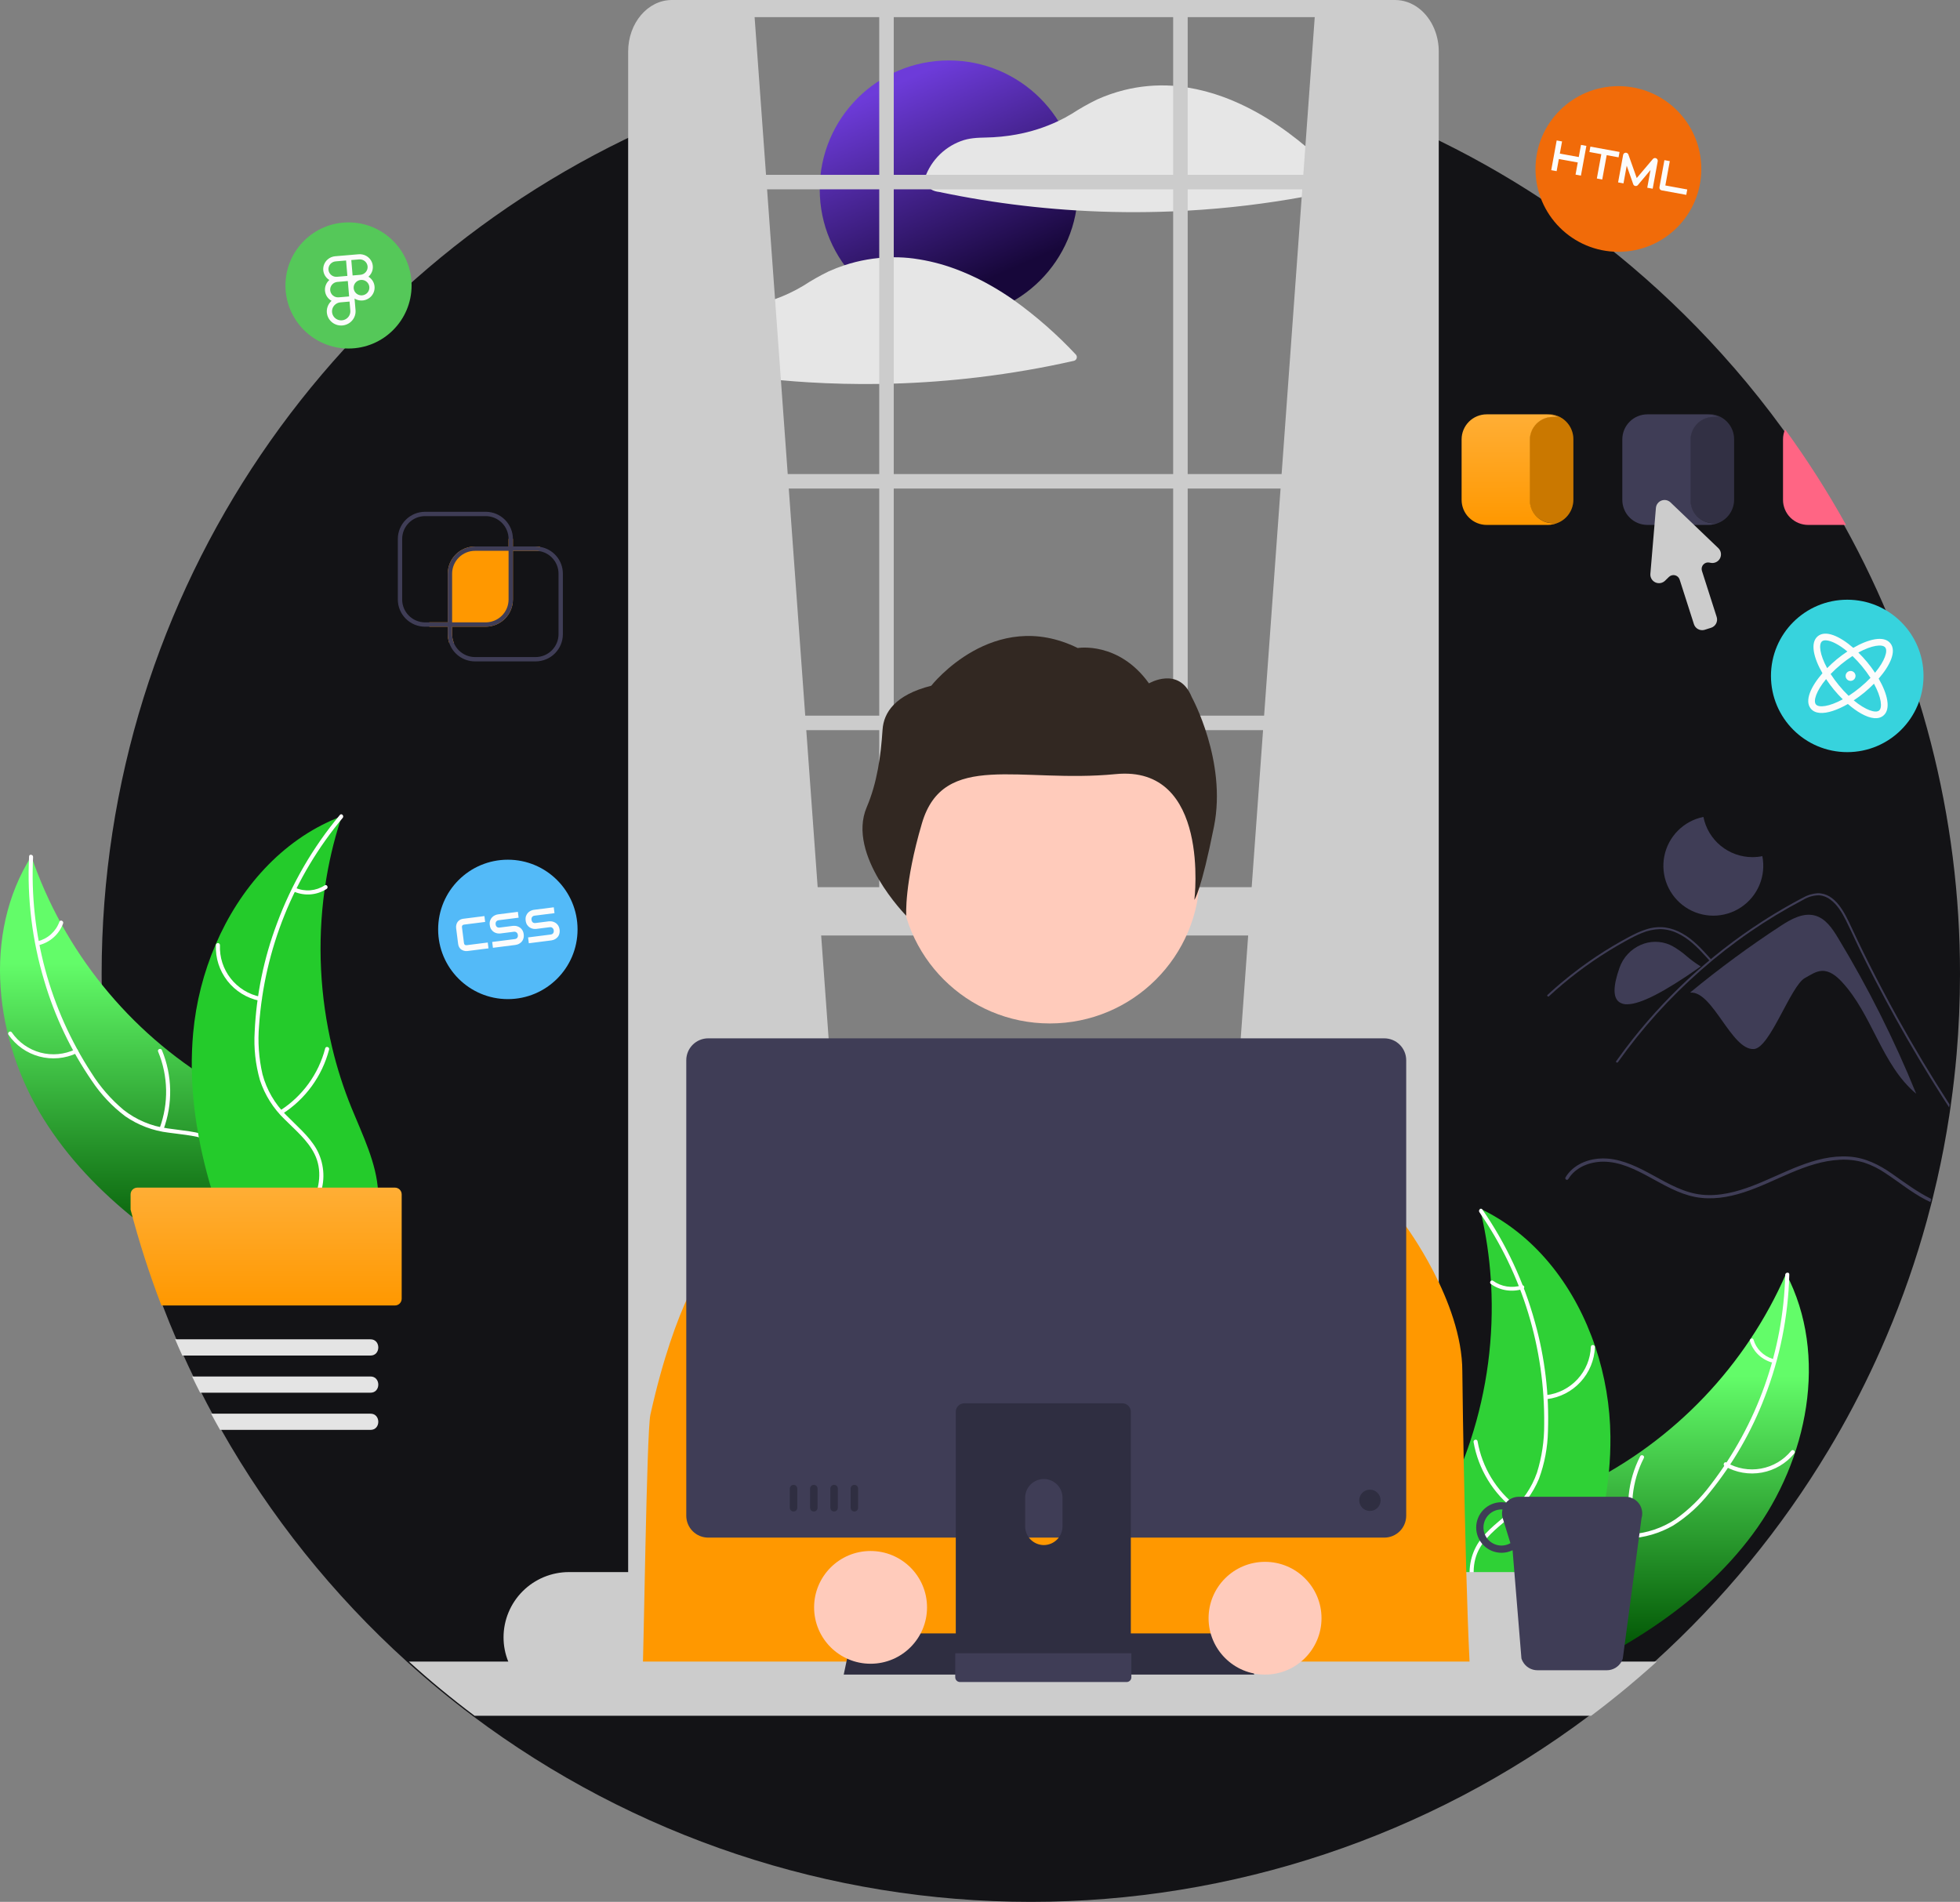 <svg width="573" height="556" viewBox="0 0 573 556" fill="none" xmlns="http://www.w3.org/2000/svg">
<rect x="0" y="0" width="573" height="556" fill="#808080" stroke="none"/>
<g id="heroimg" clip-path="url(#clip0_4_32)">
<path id="Vector" d="M539.084 153.458C533.719 143.796 527.767 134.471 521.262 125.535C516.703 119.266 511.886 113.206 506.811 107.355H506.799C497.616 96.763 487.629 86.894 476.927 77.834C474.736 75.977 472.516 74.158 470.267 72.377C449.96 56.247 427.441 43.11 403.398 33.366L403.611 68.444L405.912 468.318H206.502L195.288 69.199L196.123 34.68C98.359 75.733 29.714 172.254 29.714 284.788C29.696 308.016 32.664 331.15 38.546 353.623C41.03 363.123 44.038 372.478 47.555 381.647C48.825 384.975 50.164 388.274 51.574 391.542C52.253 393.134 52.945 394.712 53.663 396.284C54.583 398.338 55.542 400.385 56.526 402.407C57.288 403.998 58.071 405.579 58.875 407.149C59.91 409.209 60.979 411.252 62.081 413.279C62.932 414.87 63.808 416.448 64.697 418.02C79.037 443.345 97.35 466.212 118.937 485.752C125.089 491.324 131.491 496.606 138.143 501.599C185.208 536.909 242.486 556 301.357 556C360.228 556 417.507 536.909 464.571 501.599C468.19 498.886 471.735 496.082 475.206 493.187C477.511 491.273 479.777 489.323 482.006 487.337C482.596 486.81 483.187 486.284 483.771 485.752C503.673 467.738 520.802 446.889 534.601 423.877C539.669 415.441 544.264 406.731 548.366 397.786C549.452 395.428 550.503 393.049 551.521 390.649C556.207 379.643 560.148 368.337 563.318 356.805C563.807 355.024 564.279 353.236 564.734 351.442V351.436C564.81 351.125 564.892 350.808 564.969 350.498C565.438 348.609 565.889 346.707 566.321 344.805V344.799C567.718 338.669 568.896 332.466 569.857 326.188C569.978 325.383 570.099 324.578 570.213 323.773C570.257 323.481 570.302 323.19 570.333 322.898V322.892C571.019 318.042 571.576 313.157 572.003 308.236C572.664 300.509 572.996 292.693 573 284.788C573.072 238.843 561.398 193.64 539.084 153.458Z" fill="#131316"/>
<g id="plant4">
<path id="Vector_2" d="M512.406 448.504C528.485 426.813 534.668 396.261 522.161 372.34C510.432 399.247 489.548 421.144 463.204 434.157C453.027 439.139 441.187 443.622 436.476 453.916C433.545 460.32 434.103 467.883 436.459 474.52C438.816 481.157 442.824 487.063 446.79 492.886L446.999 494.632C471.965 484.297 496.328 470.194 512.406 448.504Z" fill="url(#paint0_linear_4_32)"/>
<path id="Vector_3" d="M521.906 372.683C521.345 394.908 513.711 416.395 500.088 434.092C497.223 437.953 493.761 441.344 489.828 444.14C485.908 446.741 481.354 448.258 476.64 448.533C472.25 448.876 467.72 448.725 463.49 450.117C461.336 450.861 459.365 452.047 457.707 453.596C456.049 455.145 454.742 457.023 453.87 459.107C451.56 464.243 451.256 469.892 451.154 475.427C451.039 481.572 451.019 487.957 448.127 493.563C447.777 494.243 448.864 494.74 449.214 494.062C454.246 484.307 450.848 472.968 453.814 462.73C455.198 457.953 458.047 453.559 462.849 451.614C467.049 449.912 471.721 450.064 476.169 449.754C480.771 449.553 485.254 448.241 489.225 445.934C493.29 443.345 496.879 440.091 499.838 436.312C506.639 427.91 512.06 418.504 515.904 408.439C520.355 396.976 522.788 384.845 523.099 372.571C523.118 371.811 521.925 371.928 521.906 372.683Z" fill="white"/>
<path id="Vector_4" d="M504.225 428.63C507.507 430.518 511.354 431.179 515.08 430.497C518.805 429.814 522.166 427.831 524.563 424.902C525.046 424.308 524.143 423.531 523.66 424.126C521.433 426.857 518.302 428.704 514.832 429.333C511.361 429.961 507.78 429.331 504.734 427.555C504.072 427.17 503.566 428.247 504.225 428.63Z" fill="white"/>
<path id="Vector_5" d="M478.305 448.53C476.227 441.083 477.037 433.127 480.574 426.25C480.924 425.569 479.847 425.061 479.497 425.741C475.83 432.905 475.004 441.186 477.183 448.931C477.391 449.669 478.512 449.264 478.305 448.53Z" fill="white"/>
<path id="Vector_6" d="M518.229 397.266C516.883 396.844 515.667 396.111 514.692 395.131C513.716 394.151 513.011 392.955 512.64 391.651C512.452 390.982 511.392 391.348 511.579 392.013C511.996 393.452 512.776 394.771 513.851 395.857C514.926 396.942 516.264 397.759 517.747 398.238C517.883 398.294 518.036 398.299 518.175 398.251C518.315 398.204 518.43 398.107 518.497 397.982C518.561 397.853 518.568 397.705 518.518 397.571C518.467 397.437 518.364 397.327 518.229 397.266Z" fill="white"/>
</g>
<g id="plant3">
<path id="Vector_7" d="M432.661 353.303C432.772 353.769 432.883 354.235 432.987 354.708C434.446 360.978 435.392 367.357 435.816 373.78C435.857 374.276 435.891 374.779 435.917 375.275C436.774 390.761 434.745 406.271 429.931 421.016C428.01 426.882 425.645 432.594 422.856 438.101C419.004 445.707 414.221 453.648 413.143 461.84C413.021 462.693 412.952 463.553 412.936 464.415L444.85 494.751C444.957 494.783 445.057 494.824 445.165 494.856L446.384 496.126C446.547 495.852 446.711 495.564 446.875 495.29C446.971 495.132 447.059 494.966 447.155 494.808C447.216 494.7 447.277 494.592 447.339 494.498C447.36 494.462 447.38 494.426 447.394 494.397C447.455 494.303 447.503 494.21 447.557 494.123C448.478 492.517 449.389 490.902 450.29 489.278C450.297 489.271 450.297 489.271 450.297 489.257C457.131 476.863 462.989 463.791 466.674 450.247C466.785 449.84 466.903 449.425 466.999 449.004C468.626 442.889 469.75 436.653 470.359 430.356C470.682 426.906 470.829 423.443 470.801 419.979C470.71 411.029 469.211 402.148 466.357 393.663C460.664 376.749 449.617 361.841 433.87 353.898C433.467 353.695 433.071 353.499 432.661 353.303Z" fill="#2FD136"/>
<path id="Vector_8" d="M432.5 354.38C445.063 372.524 451.69 394.236 451.439 416.431C451.468 421.21 450.757 425.964 449.331 430.518C447.802 434.908 445.146 438.801 441.638 441.793C438.423 444.65 434.809 447.193 432.331 450.795C431.09 452.658 430.25 454.767 429.866 456.984C429.482 459.201 429.563 461.475 430.103 463.658C431.31 469.133 434.377 473.839 437.534 478.336C441.04 483.329 444.758 488.458 445.787 494.653C445.912 495.403 447.049 495.162 446.924 494.413C445.134 483.636 435.858 476.545 432.179 466.595C430.462 461.953 430.109 456.755 432.708 452.372C434.981 448.539 438.705 445.913 441.986 443.05C445.45 440.182 448.171 436.495 449.912 432.31C451.56 427.845 452.45 423.127 452.543 418.358C452.921 407.624 451.639 396.897 448.743 386.57C445.502 374.764 440.3 363.61 433.363 353.589C432.934 352.969 432.074 353.764 432.5 354.38Z" fill="white"/>
<path id="Vector_9" d="M452.28 409.028C456.039 408.563 459.51 406.778 462.073 403.993C464.635 401.209 466.123 397.605 466.271 393.826C466.298 393.062 465.109 392.984 465.082 393.749C464.951 397.268 463.565 400.625 461.173 403.213C458.781 405.801 455.541 407.451 452.038 407.863C451.277 407.954 451.523 409.118 452.28 409.028Z" fill="white"/>
<path id="Vector_10" d="M443.585 440.498C437.435 435.801 433.284 428.962 431.961 421.345C431.83 420.59 430.664 420.832 430.794 421.586C432.186 429.51 436.52 436.618 442.931 441.492C443.542 441.956 444.193 440.96 443.585 440.498Z" fill="white"/>
<path id="Vector_11" d="M444.906 375.757C443.5 376.208 441.996 376.323 440.531 376.093C439.065 375.864 437.683 375.296 436.509 374.442C435.908 374.002 435.263 374.932 435.86 375.369C437.162 376.307 438.689 376.932 440.307 377.189C441.926 377.446 443.587 377.327 445.146 376.843C445.297 376.809 445.428 376.723 445.514 376.601C445.599 376.479 445.631 376.331 445.605 376.188C445.572 376.044 445.481 375.919 445.35 375.838C445.219 375.757 445.06 375.728 444.906 375.757Z" fill="white"/>
</g>
<g id="plant2">
<path id="Vector_12" d="M12.681 327.022C-1.578 304.099 -5.254 273.146 9.158 250.319C18.659 278.088 37.691 301.608 62.888 316.715C72.627 322.507 84.062 327.935 87.92 338.577C90.32 345.199 89.148 352.691 86.26 359.115C83.37 365.539 78.895 371.1 74.468 376.582L74.118 378.305C50.075 365.978 26.941 349.945 12.681 327.022Z" fill="url(#paint1_linear_4_32)"/>
<path id="Vector_13" d="M9.674 250.554C8.575 272.862 14.544 294.949 26.734 313.678C29.287 317.756 32.467 321.407 36.158 324.497C39.851 327.39 44.253 329.244 48.906 329.864C53.233 330.53 57.737 330.711 61.826 332.415C63.907 333.319 65.772 334.651 67.301 336.325C68.829 337.998 69.986 339.976 70.695 342.127C72.603 347.442 72.483 353.125 72.173 358.677C71.829 364.842 71.374 371.24 73.823 377.07C74.12 377.776 73.005 378.195 72.709 377.489C68.447 367.347 72.659 356.236 70.481 345.762C69.465 340.874 66.967 336.263 62.35 333.962C58.314 331.95 53.67 331.759 49.283 331.123C44.735 330.584 40.388 328.941 36.622 326.338C32.785 323.446 29.469 319.924 26.816 315.921C20.699 307.005 16.025 297.184 12.963 286.818C9.404 275.006 7.894 262.674 8.5 250.354C8.538 249.592 9.712 249.796 9.674 250.554Z" fill="white"/>
<path id="Vector_14" d="M22.454 307.878C19.029 309.493 15.14 309.841 11.483 308.858C7.825 307.875 4.636 305.626 2.486 302.513C2.053 301.881 3.016 301.18 3.449 301.812C5.446 304.715 8.417 306.81 11.825 307.718C15.232 308.626 18.853 308.288 22.033 306.765C22.725 306.435 23.141 307.55 22.454 307.878Z" fill="white"/>
<path id="Vector_15" d="M46.668 329.815C49.345 322.561 49.185 314.567 46.22 307.425C45.926 306.718 47.041 306.299 47.335 307.005C50.406 314.443 50.556 322.763 47.753 330.306C47.486 331.024 46.402 330.53 46.668 329.815Z" fill="white"/>
<path id="Vector_16" d="M10.973 275.189C12.428 274.84 13.774 274.135 14.889 273.138C16.005 272.141 16.855 270.883 17.363 269.477C17.621 268.755 18.705 269.25 18.448 269.967C17.88 271.518 16.939 272.906 15.709 274.011C14.479 275.115 12.998 275.902 11.393 276.302C11.245 276.352 11.083 276.345 10.941 276.28C10.798 276.216 10.685 276.1 10.626 275.955C10.571 275.808 10.576 275.645 10.641 275.501C10.706 275.358 10.825 275.246 10.973 275.189Z" fill="white"/>
</g>
<g id="plant1">
<path id="Vector_17" d="M99.912 238.607C99.764 239.063 99.615 239.518 99.473 239.981C97.508 246.112 96.046 252.392 95.1 258.76C95.019 259.251 94.945 259.75 94.878 260.242C92.763 275.607 93.524 291.23 97.122 306.318C98.559 312.32 100.451 318.205 102.782 323.92C106.002 331.814 110.123 340.116 110.531 348.368C110.583 349.229 110.582 350.091 110.528 350.952L76.25 378.598C76.141 378.622 76.037 378.653 75.927 378.678L74.609 379.844C74.469 379.557 74.329 379.257 74.188 378.971C74.105 378.805 74.031 378.633 73.948 378.467C73.896 378.355 73.844 378.242 73.79 378.144C73.772 378.106 73.755 378.069 73.743 378.039C73.69 377.94 73.65 377.843 73.603 377.753C72.816 376.077 72.04 374.394 71.274 372.702C71.267 372.694 71.267 372.694 71.269 372.68C65.466 359.773 60.691 346.269 58.121 332.471C58.043 332.055 57.959 331.633 57.898 331.205C56.774 324.979 56.162 318.671 56.067 312.346C56.026 308.882 56.161 305.418 56.471 301.968C57.29 293.054 59.507 284.325 63.043 276.099C70.093 259.703 82.317 245.74 98.659 239.102C99.077 238.933 99.488 238.769 99.912 238.607Z" fill="#24CB2B"/>
<path id="Vector_18" d="M100.187 239.104C85.857 256.255 77.304 277.479 75.743 299.76C75.321 304.55 75.659 309.377 76.743 314.063C77.947 318.593 80.344 322.719 83.685 326.012C86.738 329.144 90.225 331.996 92.463 335.815C93.579 337.787 94.265 339.972 94.476 342.227C94.687 344.482 94.418 346.757 93.687 348.901C92.005 354.291 88.483 358.756 84.887 363.003C80.895 367.719 76.673 372.554 75.114 378.681C74.925 379.423 73.782 379.087 73.971 378.346C76.683 367.686 86.748 361.346 91.325 351.674C93.46 347.161 94.247 341.977 91.948 337.365C89.939 333.332 86.346 330.388 83.227 327.243C79.92 324.079 77.44 320.154 76.003 315.812C74.683 311.197 74.16 306.391 74.456 301.6C74.948 290.804 77.138 280.152 80.945 270.036C85.225 258.465 91.457 247.711 99.369 238.239C99.859 237.653 100.674 238.522 100.187 239.104Z" fill="white"/>
<path id="Vector_19" d="M75.822 292.556C72.114 291.787 68.799 289.727 66.472 286.743C64.144 283.76 62.954 280.047 63.115 276.269C63.123 276.115 63.19 275.97 63.303 275.865C63.416 275.76 63.566 275.702 63.72 275.705C63.874 275.707 64.022 275.77 64.131 275.879C64.241 275.987 64.303 276.135 64.306 276.289C64.15 279.807 65.259 283.265 67.432 286.039C69.605 288.812 72.7 290.719 76.158 291.415C76.909 291.567 76.569 292.707 75.822 292.556Z" fill="white"/>
<path id="Vector_20" d="M81.927 324.627C88.439 320.444 93.132 313.965 95.072 306.481C95.263 305.739 96.406 306.075 96.215 306.816C94.182 314.6 89.284 321.333 82.498 325.671C81.851 326.084 81.284 325.038 81.927 324.627Z" fill="white"/>
<path id="Vector_21" d="M86.367 259.554C87.74 260.15 89.24 260.397 90.732 260.271C92.224 260.145 93.661 259.652 94.914 258.835C95.556 258.414 96.122 259.46 95.485 259.878C94.096 260.775 92.508 261.318 90.86 261.46C89.212 261.603 87.555 261.34 86.032 260.695C85.883 260.647 85.759 260.543 85.684 260.406C85.609 260.269 85.589 260.109 85.628 259.957C85.673 259.807 85.776 259.68 85.915 259.604C86.053 259.529 86.216 259.511 86.367 259.554Z" fill="white"/>
</g>
<path id="moon" d="M277.385 93.03C298.228 93.03 315.125 76.16 315.125 55.35C315.125 34.54 298.228 17.67 277.385 17.67C256.542 17.67 239.645 34.54 239.645 55.35C239.645 76.16 256.542 93.03 277.385 93.03Z" fill="url(#paint2_linear_4_32)"/>
<path id="cloud1" d="M392.936 53.384C389.535 49.797 385.945 46.394 382.181 43.191C374.828 36.966 366.689 31.673 357.616 28.338C354.2 27.079 350.671 26.151 347.077 25.568C346.645 25.499 346.22 25.429 345.788 25.372C345.756 25.369 345.724 25.369 345.693 25.372C345.626 25.353 345.558 25.34 345.49 25.334C344.607 25.22 343.725 25.131 342.836 25.068C338.049 24.75 333.242 25.182 328.588 26.348C325.889 27.028 323.254 27.945 320.716 29.087C318.173 30.33 315.707 31.725 313.332 33.264C312.056 34.037 310.742 34.746 309.395 35.387C305.462 37.248 301.299 38.578 297.015 39.343C294.122 39.861 291.192 40.149 288.253 40.205C285.701 40.256 283.295 40.344 280.876 41.264C278.294 42.232 275.975 43.79 274.104 45.813C272.233 47.836 270.863 50.268 270.101 52.915C270.041 53.15 270.058 53.398 270.15 53.622C270.241 53.847 270.402 54.037 270.609 54.163C271.263 54.633 271.898 55.165 272.59 55.583C273.201 55.862 273.853 56.039 274.52 56.109C275.612 56.338 276.706 56.559 277.803 56.775C281.834 57.574 285.883 58.282 289.948 58.899C298.126 60.135 306.35 61.005 314.621 61.51C314.671 61.518 314.722 61.522 314.773 61.523C324.117 62.086 333.483 62.177 342.836 61.795C344.252 61.738 345.661 61.669 347.077 61.586C352.975 61.257 358.858 60.737 364.727 60.027C370.155 59.368 375.563 58.55 380.949 57.574C384.796 56.877 388.629 56.099 392.447 55.241C392.632 55.186 392.801 55.085 392.935 54.946C393.07 54.807 393.166 54.637 393.215 54.45C393.265 54.263 393.265 54.067 393.216 53.88C393.167 53.693 393.07 53.522 392.936 53.384Z" fill="#E6E6E6"/>
<path id="cloud2" d="M314.494 103.626C309.03 97.791 303.01 92.5 296.52 87.83C294.367 86.321 292.151 84.901 289.872 83.601C287.078 81.991 284.176 80.574 281.187 79.361C280.52 79.088 279.847 78.828 279.174 78.581C275.351 77.167 271.385 76.172 267.346 75.614C267.314 75.608 267.282 75.614 267.251 75.608C267.187 75.595 267.117 75.583 267.054 75.57C265.096 75.317 263.123 75.196 261.149 75.209C259.733 75.209 258.311 75.285 256.902 75.424C254.624 75.648 252.367 76.038 250.146 76.591C249.048 76.863 247.956 77.18 246.883 77.541C245.318 78.056 243.781 78.652 242.28 79.329C242.254 79.342 242.235 79.348 242.21 79.361C239.689 80.592 237.247 81.976 234.896 83.506C234.845 83.538 234.788 83.57 234.737 83.601C232.067 85.196 229.242 86.517 226.306 87.544C223.785 88.424 221.2 89.107 218.573 89.585C215.68 90.105 212.75 90.391 209.811 90.441C207.259 90.492 204.852 90.581 202.44 91.506C199.857 92.474 197.538 94.032 195.666 96.055C193.794 98.078 192.422 100.51 191.659 103.157C191.6 103.392 191.618 103.64 191.709 103.864C191.8 104.089 191.961 104.278 192.167 104.406C192.821 104.875 193.462 105.401 194.148 105.819C194.758 106.1 195.41 106.278 196.078 106.346C197.17 106.574 198.262 106.802 199.36 107.018C203.392 107.816 207.443 108.522 211.513 109.135C217.093 109.978 222.697 110.652 228.325 111.157C230.991 111.404 233.66 111.607 236.331 111.765C243.181 112.177 250.038 112.338 256.902 112.247C258.318 112.228 259.733 112.196 261.149 112.152C269.555 111.905 277.936 111.275 286.291 110.263C295.604 109.138 304.854 107.541 314.005 105.477C314.19 105.423 314.358 105.322 314.492 105.184C314.627 105.046 314.723 104.876 314.773 104.689C314.822 104.503 314.822 104.308 314.773 104.121C314.724 103.935 314.628 103.764 314.494 103.626Z" fill="#E6E6E6"/>
<path id="Vector_22" d="M220.424 2.502L253.672 461.225L187.176 467.118V8.338C195.1 2.158 206.474 1.192 220.424 2.502Z" fill="#CCCCCC"/>
<path id="Vector_23" d="M384.541 2.502L351.293 461.225L417.789 467.118V8.338C409.866 2.158 398.491 1.192 384.541 2.502Z" fill="#CCCCCC"/>
<path id="Vector_24" d="M419.354 8.538C417.29 3.487 412.903 -3.05176e-05 407.83 -3.05176e-05H196.427C189.373 -3.05176e-05 183.64 6.757 183.64 15.071V471.004C183.578 475.222 185.158 479.3 188.046 482.379C189.557 483.963 191.471 485.109 193.582 485.693C194.509 485.949 195.466 486.078 196.427 486.075H407.83C408.791 486.078 409.748 485.949 410.675 485.693C416.363 484.167 420.617 478.166 420.617 471.004V15.071C420.623 12.832 420.194 10.614 419.354 8.538ZM416.376 471.004C416.376 476.557 412.541 481.076 407.83 481.076H196.427C192.522 481.076 189.214 477.971 188.205 473.743C187.989 472.846 187.88 471.927 187.881 471.004V15.071C187.881 9.518 191.716 5.006 196.427 5.006H407.83C408.697 5.005 409.557 5.16 410.37 5.463C413.843 6.735 416.376 10.559 416.376 15.071V471.004Z" fill="#CCCCCC"/>
<path id="Vector_25" d="M418.497 138.588H185.761V142.826H418.497V138.588Z" fill="#CCCCCC"/>
<path id="Vector_26" d="M418.497 51.111H185.761V55.348H418.497V51.111Z" fill="#CCCCCC"/>
<path id="Vector_27" d="M418.497 209.216H185.761V213.453H418.497V209.216Z" fill="#CCCCCC"/>
<path id="Vector_28" d="M261.286 1.902H257.042V269.249H261.286V1.902Z" fill="#CCCCCC"/>
<path id="Vector_29" d="M347.216 1.902H342.972V269.249H347.216V1.902Z" fill="#CCCCCC"/>
<path id="Vector_30" d="M445.023 459.591H166.307C161.244 459.597 156.39 461.608 152.809 465.182C149.229 468.757 147.215 473.603 147.209 478.659C147.207 481.089 147.674 483.498 148.587 485.752C150.005 489.287 152.45 492.318 155.608 494.453C158.767 496.588 162.493 497.73 166.307 497.732H445.023C448.357 497.731 451.632 496.859 454.524 495.202C457.415 493.545 459.822 491.161 461.505 488.287C461.984 487.475 462.4 486.628 462.749 485.752C463.662 483.498 464.129 481.089 464.127 478.659C464.12 473.603 462.104 468.756 458.523 465.182C454.942 461.607 450.087 459.597 445.023 459.591Z" fill="#CCCCCC"/>
<path id="Vector_31" d="M418.497 259.362H187.176V273.487H418.497V259.362Z" fill="#CCCCCC"/>
<path id="Vector_32" d="M300.714 255.124H304.959C307.022 255.124 309.002 255.942 310.461 257.399C311.92 258.856 312.74 260.832 312.74 262.893H292.933C292.933 261.873 293.134 260.862 293.525 259.92C293.916 258.977 294.489 258.121 295.212 257.399C295.934 256.678 296.792 256.106 297.736 255.715C298.68 255.325 299.692 255.124 300.714 255.124Z" fill="#CCCCCC"/>
<g id="head">
<path id="ab6171fa-7d69-4734-b81c-8dff60f9761b" d="M306.917 299.199C331.128 299.199 350.756 279.603 350.756 255.43C350.756 231.257 331.128 211.661 306.917 211.661C282.706 211.661 263.079 231.257 263.079 255.43C263.079 279.603 282.706 299.199 306.917 299.199Z" fill="#FFCBBB"/>
<path id="bf427902-b9bf-4946-b5d7-5c1c7e04535e" d="M258.014 213.324C258.345 208.298 261.675 203.154 272.252 200.467C272.252 200.467 290.405 177.291 315.072 189.445C315.072 189.445 327.031 187.39 335.898 199.778C335.898 199.778 344.69 194.601 348.399 203.778C348.399 203.778 358.711 222.495 354.915 241.587C351.118 260.678 349.175 263.061 349.175 263.061C349.175 263.061 354.014 223.57 326.144 226.308C298.274 229.047 275.836 219.261 269.525 240.686C264.284 258.477 264.944 267.716 264.944 267.716C264.944 267.716 247.419 249.969 253.378 235.994C256.425 228.846 257.503 221.075 258.014 213.324Z" fill="#322822"/>
</g>
<path id="Vector_33" d="M187.703 494.626H430.186C428.565 476.159 427.506 405.567 427.506 400.921C427.506 380.429 410.712 358.066 410.712 358.066L404.7 354.748L354.498 339.11L341.506 322.261C340.145 320.492 338.392 319.062 336.385 318.083C334.377 317.104 332.169 316.604 329.935 316.621L288.895 316.928C285.284 316.956 281.813 318.329 279.163 320.779L253.749 344.317L216.475 362.088L216.412 362.025L216.023 362.314L210.491 366.291L206.933 368.859C206.933 368.859 197.598 380.04 190.138 413.576C189.016 418.62 188.228 483.915 187.703 494.626Z" fill="#FF9800"/>
<path id="Vector_34" d="M484.371 485.752C483.787 486.284 483.197 486.81 482.606 487.337C480.371 489.321 478.105 491.271 475.806 493.187C472.334 496.078 468.789 498.882 465.172 501.599H138.743C132.096 496.617 125.694 491.334 119.538 485.752H484.371Z" fill="#CCCCCC"/>
<path id="Vector_35" d="M366.657 489.555H246.66L249.2 477.511H364.117L366.657 489.555Z" fill="#2F2E41"/>
<path id="Vector_36" d="M475.219 437.576H443.994C443.289 437.574 442.593 437.726 441.953 438.022C441.314 438.317 440.747 438.749 440.293 439.287C439.858 439.203 439.415 439.161 438.972 439.161C437.999 439.16 437.035 439.35 436.136 439.721C435.236 440.093 434.419 440.637 433.731 441.324C433.042 442.011 432.496 442.826 432.123 443.724C431.751 444.621 431.559 445.583 431.559 446.555C431.559 447.527 431.751 448.489 432.123 449.386C432.496 450.284 433.042 451.099 433.731 451.786C434.419 452.473 435.236 453.017 436.136 453.389C437.035 453.76 437.999 453.95 438.972 453.949C440.09 453.949 441.194 453.693 442.197 453.201L442.718 459.591L444.788 484.845C444.886 485.161 445.018 485.465 445.181 485.752C445.6 486.519 446.217 487.159 446.969 487.605C447.721 488.051 448.58 488.287 449.454 488.287H469.759C470.634 488.286 471.493 488.05 472.246 487.604C472.999 487.158 473.617 486.518 474.038 485.752C474.196 485.463 474.326 485.16 474.425 484.845L479.885 443.883C480.11 443.154 480.16 442.383 480.031 441.631C479.903 440.879 479.6 440.168 479.146 439.554C478.692 438.941 478.1 438.442 477.418 438.098C476.736 437.755 475.983 437.576 475.219 437.576ZM438.972 451.838C437.57 451.837 436.225 451.279 435.234 450.289C434.243 449.298 433.686 447.955 433.686 446.555C433.686 445.155 434.243 443.812 435.234 442.821C436.225 441.83 437.57 441.273 438.972 441.271C439.067 441.271 439.156 441.297 439.252 441.303C439.043 442.154 439.069 443.046 439.328 443.883L441.563 451.135C440.776 451.592 439.882 451.834 438.972 451.838Z" fill="#3F3D56"/>
<path id="Vector_37" d="M404.694 303.552H207.036C205.338 303.554 203.71 304.229 202.509 305.428C201.308 306.627 200.633 308.252 200.63 309.948V443.116C200.631 444.812 201.307 446.438 202.508 447.637C203.709 448.836 205.337 449.51 207.036 449.512H404.694C406.392 449.51 408.021 448.836 409.222 447.637C410.423 446.438 411.098 444.812 411.1 443.116V309.948C411.097 308.252 410.421 306.627 409.221 305.428C408.02 304.229 406.392 303.554 404.694 303.552Z" fill="#3F3D56"/>
<path id="Vector_38" d="M328.125 410.255H281.885C281.23 410.256 280.604 410.516 280.142 410.979C279.68 411.441 279.421 412.068 279.421 412.721V485.65H330.594V412.721C330.595 412.397 330.531 412.076 330.407 411.777C330.283 411.478 330.101 411.206 329.871 410.977C329.642 410.748 329.37 410.566 329.07 410.442C328.77 410.319 328.449 410.255 328.125 410.255ZM305.16 451.693C303.714 451.686 302.329 451.109 301.307 450.089C300.284 449.068 299.707 447.685 299.7 446.241V437.829C299.702 436.385 300.278 435 301.301 433.979C302.325 432.958 303.713 432.384 305.16 432.384C306.607 432.384 307.995 432.958 309.019 433.979C310.043 435 310.619 436.385 310.62 437.829V446.241C310.614 447.685 310.036 449.068 309.014 450.089C307.991 451.109 306.606 451.686 305.16 451.693Z" fill="#2F2E41"/>
<path id="Vector_39" d="M279.262 483.318V490.354C279.263 490.718 279.409 491.068 279.667 491.326C279.925 491.584 280.275 491.729 280.64 491.729H329.375C329.74 491.728 330.09 491.582 330.347 491.325C330.605 491.067 330.751 490.718 330.753 490.354V483.318H279.262Z" fill="#3F3D56"/>
<path id="Vector_40" d="M400.491 441.724C402.214 441.724 403.611 440.329 403.611 438.608C403.611 436.888 402.214 435.493 400.491 435.493C398.767 435.493 397.37 436.888 397.37 438.608C397.37 440.329 398.767 441.724 400.491 441.724Z" fill="#2F2E41"/>
<path id="Vector_41" d="M231.988 434.089C231.844 434.089 231.702 434.118 231.57 434.172C231.437 434.227 231.317 434.308 231.215 434.409C231.114 434.51 231.034 434.63 230.979 434.762C230.924 434.895 230.896 435.037 230.896 435.18V440.79C230.896 441.078 231.012 441.355 231.216 441.559C231.421 441.763 231.698 441.877 231.988 441.877C232.277 441.877 232.554 441.763 232.759 441.559C232.964 441.355 233.079 441.078 233.08 440.79V435.18C233.08 435.037 233.051 434.895 232.997 434.762C232.942 434.63 232.861 434.51 232.76 434.409C232.658 434.308 232.538 434.227 232.406 434.172C232.273 434.118 232.131 434.089 231.988 434.089Z" fill="#2F2E41"/>
<path id="Vector_42" d="M237.918 434.089C237.774 434.089 237.632 434.118 237.5 434.172C237.367 434.227 237.247 434.308 237.145 434.409C237.044 434.51 236.964 434.63 236.909 434.762C236.854 434.895 236.826 435.037 236.826 435.18V440.79C236.826 441.079 236.941 441.356 237.145 441.561C237.35 441.765 237.628 441.88 237.918 441.88C238.207 441.88 238.485 441.765 238.69 441.561C238.895 441.356 239.01 441.079 239.01 440.79V435.18C239.01 435.037 238.981 434.895 238.927 434.762C238.872 434.63 238.791 434.51 238.69 434.409C238.588 434.308 238.468 434.227 238.336 434.172C238.203 434.118 238.061 434.089 237.918 434.089Z" fill="#2F2E41"/>
<path id="Vector_43" d="M243.848 434.089C243.704 434.089 243.562 434.118 243.43 434.172C243.297 434.227 243.177 434.308 243.075 434.409C242.974 434.51 242.894 434.63 242.839 434.762C242.784 434.895 242.756 435.037 242.756 435.18V440.79C242.756 441.078 242.872 441.355 243.076 441.559C243.281 441.763 243.558 441.877 243.848 441.877C244.137 441.877 244.414 441.763 244.619 441.559C244.823 441.355 244.939 441.078 244.94 440.79V435.18C244.94 435.037 244.911 434.895 244.857 434.762C244.802 434.63 244.721 434.51 244.62 434.409C244.518 434.308 244.398 434.227 244.266 434.172C244.133 434.118 243.991 434.089 243.848 434.089Z" fill="#2F2E41"/>
<path id="Vector_44" d="M249.778 434.089C249.634 434.089 249.492 434.118 249.36 434.172C249.227 434.227 249.107 434.308 249.005 434.409C248.904 434.51 248.824 434.63 248.769 434.762C248.714 434.895 248.686 435.037 248.686 435.18V440.79C248.686 441.078 248.802 441.355 249.006 441.559C249.211 441.763 249.489 441.877 249.778 441.877C250.067 441.877 250.344 441.763 250.549 441.559C250.754 441.355 250.869 441.078 250.87 440.79V435.18C250.87 435.037 250.841 434.895 250.787 434.762C250.732 434.63 250.651 434.51 250.55 434.409C250.448 434.308 250.328 434.227 250.196 434.172C250.063 434.118 249.921 434.089 249.778 434.089Z" fill="#2F2E41"/>
<g id="hands">
<path id="Vector_45" d="M254.509 486.386C263.626 486.386 271.016 479.007 271.016 469.904C271.016 460.802 263.626 453.423 254.509 453.423C245.392 453.423 238.001 460.802 238.001 469.904C238.001 479.007 245.392 486.386 254.509 486.386Z" fill="#FFCBBB"/>
<path id="Vector_46" d="M369.831 489.555C378.948 489.555 386.339 482.176 386.339 473.074C386.339 463.972 378.948 456.593 369.831 456.593C360.714 456.593 353.324 463.972 353.324 473.074C353.324 482.176 360.714 489.555 369.831 489.555Z" fill="#FFCBBB"/>
</g>
<path id="Vector_47" d="M537.309 274.14C535.678 271.447 533.745 268.571 530.718 267.691C527.212 266.672 523.611 268.696 520.557 270.693C511.422 276.664 502.624 283.135 494.205 290.077L494.214 290.182C500.769 289.73 506.209 307.131 512.763 306.68C517.499 306.354 523.512 288.131 527.697 285.894C529.285 285.045 530.833 283.911 532.633 283.832C534.869 283.734 536.818 285.293 538.35 286.922C547.413 296.557 550.035 311.291 560.202 319.756C553.791 303.97 546.136 288.717 537.309 274.14Z" fill="#3F3D56"/>
<path id="Vector_48" d="M554.752 297.542C559.533 306.163 564.604 314.613 569.964 322.892V322.898C569.933 323.19 569.888 323.481 569.844 323.773C569.196 322.784 568.555 321.791 567.92 320.793C563.107 313.256 558.534 305.576 554.2 297.751C552.143 294.03 550.136 290.28 548.181 286.5C546.67 283.571 545.191 280.626 543.743 277.663C543.33 276.814 542.93 275.964 542.53 275.109C541.591 273.106 540.664 271.09 539.673 269.112C538.543 266.855 537.165 264.497 535.089 262.982C534.145 262.264 533.015 261.828 531.832 261.727C530.166 261.737 528.534 262.204 527.115 263.077C516.375 268.714 506.35 275.615 497.255 283.635C488.15 291.622 480.01 300.644 473.002 310.518C472.786 310.822 472.278 310.531 472.494 310.22C473.351 309.016 474.215 307.83 475.104 306.651C486.12 292.025 499.627 279.447 515.007 269.492C517.591 267.819 520.226 266.224 522.912 264.706C524.264 263.939 525.623 263.185 527.007 262.475C528.332 261.7 529.818 261.24 531.35 261.131C536.619 261.049 539.349 267.008 541.222 271.014C541.806 272.275 542.401 273.535 543.006 274.792C545.286 279.546 547.654 284.262 550.111 288.94C551.622 291.825 553.169 294.692 554.752 297.542Z" fill="#3F3D56"/>
<path id="Vector_49" d="M499.646 280.692C499.34 280.351 499.036 280.01 498.727 279.669C496.298 276.987 493.691 274.335 490.355 272.798C488.764 272.041 487.028 271.639 485.266 271.62C483.448 271.67 481.655 272.06 479.982 272.77C479.186 273.088 478.408 273.448 477.642 273.831C476.766 274.271 475.907 274.74 475.051 275.213C473.444 276.101 471.858 277.028 470.293 277.993C467.179 279.915 464.163 281.983 461.244 284.198C459.731 285.346 458.249 286.532 456.798 287.756C455.449 288.893 454.127 290.061 452.832 291.258C452.555 291.513 452.142 291.101 452.419 290.846C452.76 290.528 453.105 290.213 453.45 289.902C454.425 289.022 455.416 288.159 456.422 287.312C458.257 285.767 460.139 284.281 462.069 282.854C465.069 280.635 468.174 278.566 471.381 276.648C472.984 275.69 474.609 274.773 476.256 273.895C476.753 273.631 477.256 273.372 477.765 273.127C478.919 272.545 480.119 272.057 481.352 271.668C483.099 271.104 484.948 270.923 486.771 271.137C488.532 271.393 490.228 271.979 491.77 272.864C495.046 274.692 497.587 277.518 500.059 280.277C500.309 280.557 499.897 280.972 499.646 280.692Z" fill="#3F3D56"/>
<path id="Vector_50" d="M475.675 293.599C474.842 293.64 474.02 293.404 473.335 292.929C471.522 291.558 471.57 288.265 473.48 282.861C474 281.397 474.815 280.054 475.875 278.917C476.935 277.78 478.217 276.871 479.643 276.248C480.978 275.652 482.423 275.34 483.885 275.331C485.348 275.322 486.796 275.617 488.139 276.197C488.373 276.299 488.604 276.408 488.832 276.525C490.386 277.393 491.842 278.425 493.176 279.602C494.311 280.585 495.521 281.477 496.795 282.271L497.22 282.52L496.817 282.803C486.532 290.032 479.559 293.599 475.675 293.599Z" fill="#3F3D56"/>
<path id="Vector_51" d="M512.315 250.577C508.933 250.576 505.656 249.404 503.044 247.26C500.431 245.116 498.644 242.134 497.989 238.821C495.161 239.393 492.566 240.788 490.532 242.831C488.497 244.873 487.115 247.472 486.558 250.298C486.001 253.124 486.296 256.052 487.404 258.712C488.512 261.371 490.385 263.643 492.785 265.241C495.186 266.84 498.006 267.692 500.891 267.691C503.777 267.69 506.597 266.836 508.996 265.236C511.395 263.637 513.266 261.363 514.373 258.703C515.48 256.043 515.772 253.115 515.214 250.289C514.259 250.481 513.289 250.577 512.315 250.577Z" fill="#3F3D56"/>
<path id="Vector_52" d="M553.216 343.195C556.936 345.813 560.511 348.482 564.599 350.498C564.523 350.808 564.441 351.125 564.364 351.436C563.863 351.201 563.374 350.954 562.885 350.701C558.739 348.533 555.171 345.585 551.279 343.024C549.35 341.693 547.242 340.639 545.019 339.893C542.701 339.197 540.279 338.914 537.864 339.056C527.788 339.55 519.153 345.553 509.788 348.577C505.204 350.06 500.328 350.853 495.547 349.921C490.767 348.989 486.519 346.453 482.297 344.159C478.132 341.889 473.593 339.607 468.729 339.607C464.767 339.614 460.602 341.198 458.482 344.698C458.416 344.802 458.312 344.877 458.192 344.906C458.072 344.935 457.945 344.916 457.838 344.854C457.732 344.791 457.654 344.689 457.621 344.57C457.588 344.451 457.603 344.324 457.663 344.216C458.137 343.418 458.721 342.691 459.396 342.054C462.164 339.436 466.234 338.403 469.974 338.707C474.812 339.1 479.224 341.382 483.408 343.677C487.846 346.111 492.392 348.729 497.522 349.262C502.589 349.794 507.604 348.469 512.303 346.688C521.401 343.233 530.378 337.478 540.499 338.118C545.273 338.422 549.362 340.488 553.216 343.195Z" fill="#3F3D56"/>
<path id="Vector_53" d="M157.888 159.867V161.153C157.462 161.069 157.028 161.027 156.593 161.027H149.952V175.264C149.951 177.372 149.111 179.393 147.619 180.883C146.126 182.374 144.101 183.212 141.99 183.213H132.175V185.406C132.175 186.285 132.349 187.156 132.689 187.967H131.33C131.046 187.143 130.902 186.278 130.905 185.406V183.213H125.508V181.945H130.905V167.708C130.906 165.6 131.745 163.579 133.238 162.088C134.731 160.598 136.755 159.76 138.866 159.759H148.682V157.54H149.952V159.759H156.593C157.027 159.759 157.46 159.795 157.888 159.867Z" fill="#FF9800"/>
<path id="Vector_54" d="M141.99 149.617H124.264C122.153 149.618 120.128 150.456 118.635 151.946C117.143 153.437 116.303 155.458 116.302 157.566V175.264C116.303 177.372 117.143 179.393 118.635 180.883C120.128 182.374 122.153 183.212 124.264 183.213H141.99C144.101 183.212 146.126 182.374 147.619 180.883C149.111 179.393 149.951 177.372 149.952 175.264V157.54C149.944 155.437 149.102 153.422 147.61 151.937C146.118 150.452 144.097 149.617 141.99 149.617ZM148.682 175.264C148.68 177.035 147.974 178.733 146.719 179.986C145.465 181.238 143.764 181.943 141.99 181.945H124.264C122.49 181.943 120.789 181.238 119.535 179.986C118.28 178.733 117.574 177.035 117.572 175.264V157.566C117.574 155.794 118.28 154.096 119.535 152.844C120.789 151.591 122.49 150.887 124.264 150.884H141.99C143.76 150.886 145.457 151.588 146.711 152.835C147.965 154.082 148.673 155.773 148.682 157.54V175.264Z" fill="#3F3D56"/>
<path id="Vector_55" d="M130.905 181.945V183.213H132.175V181.945H130.905ZM130.905 181.945V183.213H132.175V181.945H130.905ZM157.888 159.867C157.46 159.795 157.027 159.759 156.593 159.759H138.867C136.755 159.76 134.731 160.598 133.238 162.088C131.745 163.579 130.906 165.6 130.905 167.708V185.406C130.903 186.278 131.046 187.143 131.33 187.967C131.866 189.538 132.881 190.902 134.232 191.869C135.584 192.835 137.204 193.355 138.867 193.355H156.593C158.704 193.354 160.729 192.516 162.221 191.026C163.714 189.535 164.553 187.514 164.555 185.406V167.708C164.554 165.824 163.884 164.002 162.663 162.566C161.442 161.13 159.75 160.173 157.888 159.867ZM163.285 185.406C163.283 187.178 162.577 188.876 161.322 190.128C160.068 191.38 158.367 192.085 156.593 192.088H138.867C137.093 192.085 135.392 191.38 134.137 190.128C132.883 188.875 132.177 187.177 132.175 185.406V167.708C132.177 165.937 132.883 164.239 134.137 162.986C135.392 161.734 137.092 161.029 138.867 161.027H156.593C158.368 161.027 160.069 161.731 161.324 162.984C162.579 164.237 163.284 165.936 163.285 167.708V185.406ZM130.905 181.945V183.213H132.175V181.945H130.905Z" fill="#3F3D56"/>
<path id="Vector_56" d="M115.457 347.195H40.157C39.633 347.195 39.131 347.403 38.759 347.772C38.388 348.142 38.179 348.643 38.177 349.167V353.623C40.661 363.123 43.669 372.478 47.186 381.647H115.457C115.716 381.648 115.973 381.597 116.213 381.498C116.453 381.399 116.67 381.254 116.854 381.07C117.037 380.887 117.183 380.67 117.282 380.431C117.381 380.191 117.432 379.935 117.431 379.676V349.167C117.431 348.644 117.223 348.143 116.852 347.773C116.482 347.404 115.98 347.196 115.457 347.195Z" fill="url(#paint3_linear_4_32)"/>
<path id="Vector_57" d="M108.282 391.542H51.205C51.884 393.133 52.576 394.712 53.294 396.284H108.282C111.381 396.328 111.349 391.498 108.282 391.542Z" fill="#E4E4E4"/>
<path id="Vector_58" d="M108.283 402.407H56.157C56.919 403.998 57.702 405.579 58.506 407.149H108.283C111.381 407.193 111.349 402.369 108.283 402.407Z" fill="#E4E4E4"/>
<path id="Vector_59" d="M108.283 413.279H61.712C62.563 414.87 63.439 416.448 64.328 418.02H108.283C111.381 418.065 111.349 413.234 108.283 413.279Z" fill="#E4E4E4"/>
<path id="Vector_60" d="M499.623 121.075H499.261C500.387 121.076 501.498 121.339 502.505 121.841H500.858C499.084 121.843 497.383 122.548 496.129 123.8C494.874 125.053 494.169 126.751 494.167 128.522V146.221C494.169 147.992 494.874 149.691 496.129 150.943C497.383 152.196 499.084 152.9 500.858 152.902H501.908C501.065 153.232 500.167 153.403 499.261 153.404H499.623C501.565 153.402 503.427 152.63 504.801 151.259C506.174 149.888 506.947 148.028 506.949 146.089V128.39C506.947 126.451 506.174 124.592 504.801 123.22C503.427 121.849 501.565 121.078 499.623 121.075Z" fill="#3F3D56"/>
<path id="Vector_61" opacity="0.21" d="M499.623 121.075H499.261C500.387 121.076 501.498 121.339 502.505 121.841H500.858C499.084 121.843 497.383 122.548 496.129 123.8C494.874 125.053 494.169 126.751 494.167 128.522V146.221C494.169 147.992 494.874 149.691 496.129 150.943C497.383 152.196 499.084 152.9 500.858 152.902H501.908C501.065 153.232 500.167 153.403 499.261 153.404H499.623C501.565 153.402 503.427 152.63 504.801 151.259C506.174 149.888 506.947 148.028 506.949 146.089V128.39C506.947 126.451 506.174 124.592 504.801 123.22C503.427 121.849 501.565 121.078 499.623 121.075Z" fill="black"/>
<path id="Vector_62" d="M452.64 121.075H452.278C453.404 121.076 454.515 121.339 455.522 121.841H453.876C452.102 121.843 450.401 122.548 449.146 123.8C447.892 125.053 447.186 126.751 447.184 128.522V146.221C447.186 147.992 447.892 149.691 449.146 150.943C450.401 152.196 452.102 152.9 453.876 152.902H454.925C454.082 153.232 453.184 153.403 452.278 153.404H452.64C454.582 153.402 456.445 152.63 457.818 151.259C459.192 149.888 459.964 148.028 459.966 146.089V128.39C459.964 126.451 459.192 124.592 457.818 123.22C456.445 121.849 454.582 121.078 452.64 121.075Z" fill="#FF9800"/>
<path id="Vector_63" opacity="0.21" d="M452.64 121.075H452.278C453.404 121.076 454.515 121.339 455.522 121.841H453.876C452.102 121.843 450.401 122.548 449.146 123.8C447.892 125.053 447.186 126.751 447.184 128.522V146.221C447.186 147.992 447.892 149.691 449.146 150.943C450.401 152.196 452.102 152.9 453.876 152.902H454.925C454.082 153.232 453.184 153.403 452.278 153.404H452.64C454.582 153.402 456.445 152.63 457.818 151.259C459.192 149.888 459.964 148.028 459.966 146.089V128.39C459.964 126.451 459.192 124.592 457.818 123.22C456.445 121.849 454.582 121.078 452.64 121.075Z" fill="black"/>
<path id="Vector_64" d="M453.947 152.957C452.172 152.955 450.472 152.251 449.217 150.998C447.963 149.746 447.257 148.048 447.255 146.276V128.577C447.257 126.806 447.963 125.108 449.217 123.855C450.472 122.603 452.172 121.898 453.947 121.896H455.593C454.586 121.394 453.475 121.131 452.349 121.13H434.622C432.68 121.133 430.817 121.904 429.444 123.275C428.07 124.647 427.298 126.506 427.296 128.445V146.144C427.298 148.084 428.07 149.943 429.444 151.314C430.817 152.685 432.68 153.457 434.622 153.459H452.349C453.255 153.458 454.153 153.288 454.996 152.957L453.947 152.957Z" fill="url(#paint4_linear_4_32)"/>
<path id="Vector_65" d="M500.929 152.957C499.155 152.955 497.454 152.251 496.2 150.998C494.945 149.746 494.24 148.048 494.238 146.276V128.577C494.24 126.806 494.945 125.108 496.2 123.855C497.454 122.603 499.155 121.898 500.929 121.896H502.576C501.568 121.394 500.458 121.131 499.332 121.13H481.605C479.662 121.133 477.8 121.904 476.427 123.275C475.053 124.647 474.281 126.506 474.278 128.445V146.144C474.281 148.084 475.053 149.943 476.427 151.314C477.8 152.685 479.662 153.457 481.605 153.459H499.332C500.238 153.458 501.136 153.288 501.979 152.957L500.929 152.957Z" fill="#3F3D56"/>
<path id="Vector_66" d="M521.862 125.535C528.368 134.471 534.32 143.796 539.684 153.458H528.586C526.644 153.455 524.782 152.683 523.408 151.312C522.035 149.941 521.262 148.082 521.259 146.143V128.445C521.259 127.444 521.464 126.453 521.862 125.535Z" fill="#FF6584"/>
<path id="Vector_67" d="M502.344 160.242L494.27 152.518L488.367 146.872C488.023 146.542 487.592 146.316 487.124 146.221C486.656 146.126 486.171 146.165 485.725 146.334C485.278 146.503 484.889 146.794 484.601 147.175C484.314 147.556 484.141 148.01 484.102 148.485L483.565 154.889L482.48 167.758C482.438 168.271 482.553 168.784 482.811 169.229C483.069 169.674 483.456 170.03 483.922 170.249C484.388 170.468 484.909 170.541 485.417 170.456C485.925 170.372 486.395 170.135 486.765 169.776L487.915 168.658C488.146 168.434 488.431 168.272 488.743 168.188C489.055 168.104 489.383 168.102 489.696 168.18C490.009 168.258 490.297 168.415 490.532 168.635C490.767 168.856 490.942 169.133 491.041 169.44L495.214 182.475C495.407 183.073 495.816 183.579 496.362 183.892C496.908 184.206 497.551 184.305 498.166 184.172C498.24 184.155 498.313 184.132 498.393 184.108L500.227 183.527C500.544 183.426 500.837 183.264 501.091 183.05C501.344 182.835 501.553 182.573 501.705 182.279C501.857 181.984 501.95 181.662 501.977 181.331C502.004 181.001 501.966 180.668 501.864 180.353L497.557 166.893C497.456 166.576 497.44 166.239 497.51 165.915C497.581 165.59 497.736 165.29 497.959 165.044C498.183 164.799 498.468 164.616 498.784 164.515C499.101 164.414 499.439 164.398 499.764 164.469L500.064 164.532C500.602 164.649 501.164 164.586 501.663 164.354C502.163 164.123 502.573 163.735 502.831 163.249C503.089 162.763 503.181 162.206 503.093 161.664C503.005 161.121 502.742 160.622 502.344 160.242Z" fill="#CCCCCC"/>
<g id="cssicon">
<circle id="Ellipse 3" cx="148.469" cy="271.707" r="20.378" fill="#53BAF8"/>
<path id="CSS" d="M142.812 277.248L136.639 278.03C136.481 278.05 136.308 278.054 136.119 278.042C135.934 278.025 135.747 277.989 135.557 277.933C135.371 277.876 135.189 277.796 135.012 277.694C134.833 277.588 134.669 277.454 134.52 277.295C134.374 277.131 134.249 276.937 134.145 276.714C134.04 276.487 133.969 276.226 133.932 275.932L133.344 271.299C133.324 271.141 133.32 270.97 133.333 270.786C133.349 270.596 133.385 270.409 133.442 270.224C133.498 270.034 133.579 269.85 133.686 269.671C133.793 269.493 133.926 269.331 134.086 269.186C134.25 269.036 134.443 268.909 134.666 268.805C134.889 268.701 135.148 268.63 135.442 268.593L141.615 267.811L141.832 269.522L135.659 270.304C135.435 270.332 135.271 270.413 135.168 270.547C135.065 270.68 135.028 270.863 135.057 271.096L135.643 275.715C135.671 275.935 135.752 276.098 135.886 276.206C136.024 276.309 136.202 276.347 136.422 276.319L142.595 275.537L142.812 277.248ZM153.107 273.123C153.15 273.461 153.145 273.771 153.092 274.054C153.042 274.332 152.961 274.583 152.846 274.807C152.732 275.031 152.59 275.228 152.42 275.396C152.249 275.565 152.069 275.708 151.879 275.826C151.689 275.943 151.491 276.038 151.286 276.108C151.086 276.178 150.893 276.225 150.709 276.248L144.108 277.084L143.891 275.373L150.492 274.537C150.821 274.495 151.063 274.367 151.218 274.151C151.378 273.935 151.438 273.664 151.396 273.339C151.376 273.181 151.334 273.04 151.269 272.914C151.204 272.789 151.119 272.684 151.015 272.599C150.915 272.513 150.796 272.453 150.657 272.417C150.524 272.38 150.378 272.372 150.22 272.392L146.284 272.89C146.008 272.925 145.703 272.915 145.371 272.859C145.038 272.798 144.719 272.676 144.415 272.492C144.115 272.307 143.85 272.048 143.621 271.716C143.396 271.384 143.251 270.961 143.186 270.447C143.121 269.934 143.156 269.491 143.291 269.117C143.431 268.738 143.622 268.422 143.866 268.168C144.114 267.909 144.392 267.711 144.7 267.574C145.008 267.433 145.3 267.345 145.576 267.31L151.4 266.572L151.617 268.283L145.793 269.021C145.469 269.062 145.227 269.193 145.068 269.413C144.913 269.634 144.856 269.906 144.897 270.231C144.939 270.56 145.062 270.809 145.266 270.98C145.474 271.145 145.741 271.207 146.066 271.166L150.001 270.668L150.014 270.666C150.199 270.647 150.397 270.649 150.61 270.671C150.822 270.689 151.034 270.733 151.249 270.804C151.467 270.874 151.678 270.972 151.881 271.098C152.084 271.22 152.268 271.375 152.435 271.563C152.606 271.751 152.75 271.973 152.867 272.23C152.984 272.487 153.065 272.785 153.107 273.123ZM163.597 271.794C163.64 272.132 163.635 272.443 163.582 272.726C163.532 273.004 163.451 273.255 163.336 273.479C163.222 273.703 163.08 273.899 162.91 274.068C162.739 274.237 162.559 274.38 162.369 274.497C162.179 274.615 161.981 274.709 161.776 274.78C161.576 274.85 161.383 274.896 161.199 274.92L154.598 275.756L154.381 274.045L160.982 273.209C161.311 273.167 161.553 273.038 161.708 272.823C161.868 272.606 161.928 272.336 161.886 272.011C161.866 271.853 161.824 271.711 161.759 271.586C161.694 271.46 161.609 271.355 161.505 271.27C161.405 271.185 161.286 271.124 161.147 271.088C161.014 271.052 160.868 271.043 160.71 271.063L156.774 271.562C156.498 271.597 156.193 271.586 155.861 271.53C155.528 271.47 155.209 271.348 154.905 271.163C154.605 270.978 154.34 270.72 154.111 270.388C153.886 270.055 153.741 269.632 153.676 269.119C153.611 268.606 153.646 268.162 153.781 267.789C153.921 267.41 154.112 267.094 154.356 266.84C154.604 266.581 154.882 266.383 155.191 266.246C155.498 266.105 155.79 266.016 156.066 265.981L161.89 265.244L162.107 266.955L156.283 267.692C155.959 267.733 155.717 267.864 155.558 268.085C155.403 268.305 155.346 268.578 155.387 268.902C155.429 269.231 155.552 269.481 155.756 269.651C155.964 269.817 156.231 269.879 156.556 269.838L160.491 269.339L160.504 269.338C160.689 269.319 160.887 269.32 161.1 269.342C161.312 269.36 161.524 269.405 161.739 269.476C161.957 269.546 162.168 269.644 162.371 269.77C162.574 269.891 162.758 270.046 162.925 270.235C163.096 270.423 163.24 270.645 163.357 270.902C163.474 271.159 163.555 271.457 163.597 271.794Z" fill="#FCFCFC"/>
</g>
<g id="htmlicon">
<ellipse id="Ellipse 2" cx="473.137" cy="49.401" rx="24.239" ry="24.216" fill="#F16B09"/>
<path id="HTML" d="M456.014 44.9L461.546 45.911L462.196 42.361L463.772 42.648L462.181 51.337L460.606 51.049L461.256 47.498L455.724 46.487L455.074 50.038L453.498 49.75L455.089 41.062L456.664 41.35L456.014 44.9ZM473.184 45.996L469.712 45.362L468.41 52.475L466.835 52.187L468.137 45.074L464.659 44.438L464.947 42.863L473.473 44.421L473.184 45.996ZM483.159 55.17L481.571 54.88L482.518 49.706L478.825 54.109C478.734 54.222 478.619 54.299 478.482 54.341C478.349 54.383 478.212 54.392 478.071 54.366C477.933 54.341 477.81 54.285 477.701 54.198C477.595 54.112 477.52 54 477.474 53.862L475.568 48.436L474.621 53.61L473.046 53.322L474.513 45.306C474.546 45.124 474.628 44.973 474.759 44.85C474.894 44.729 475.053 44.66 475.236 44.643C475.324 44.638 475.41 44.648 475.493 44.671C475.578 44.691 475.655 44.724 475.726 44.77C475.801 44.813 475.866 44.869 475.921 44.937C475.976 45.002 476.018 45.076 476.049 45.161L478.494 52.051L483.223 46.472C483.344 46.336 483.491 46.25 483.665 46.215C483.842 46.18 484.016 46.202 484.185 46.279C484.346 46.358 484.468 46.478 484.551 46.64C484.634 46.801 484.659 46.973 484.626 47.154L483.159 55.17ZM492.975 56.964L485.788 55.651C485.675 55.63 485.574 55.591 485.484 55.533C485.395 55.475 485.32 55.405 485.26 55.323C485.204 55.237 485.165 55.143 485.143 55.038C485.12 54.934 485.119 54.825 485.14 54.712L486.585 46.817L488.161 47.105L486.858 54.218L493.263 55.389L492.975 56.964Z" fill="#FCFCFC"/>
</g>
<g id="reacticon">
<ellipse id="Ellipse 1" cx="540.036" cy="197.603" rx="22.299" ry="22.279" fill="#37D3DD"/>
<path id="Vector_68" d="M549.223 198.393C552.598 194.508 554.53 190.343 552.624 188.033C550.719 185.723 546.258 186.823 541.796 189.393C537.907 186.02 533.738 184.09 531.426 185.994C529.115 187.898 530.216 192.355 532.787 196.812C529.412 200.697 527.48 204.862 529.385 207.172C529.999 207.916 530.877 208.306 531.934 208.407C534.163 208.622 537.188 207.554 540.22 205.813C542.851 208.099 545.616 209.724 547.852 209.939C548.908 210.04 549.846 209.824 550.589 209.212C552.895 207.307 551.794 202.85 549.223 198.393ZM551.129 189.265C551.962 190.274 551.052 193.199 548.16 196.677C547.454 195.608 546.692 194.578 545.877 193.59C545.061 192.604 544.194 191.661 543.279 190.766C547.249 188.594 550.296 188.254 551.129 189.265ZM546.83 198.163C545.873 199.16 544.857 200.099 543.788 200.976C542.723 201.857 541.606 202.674 540.444 203.423C539.446 202.466 538.506 201.451 537.629 200.383C536.747 199.319 535.929 198.203 535.179 197.042C537.1 195.051 539.243 193.286 541.566 191.782C542.564 192.739 543.504 193.754 544.381 194.822C545.263 195.886 546.081 197.002 546.83 198.163ZM532.66 187.488C532.951 187.247 533.402 187.152 533.98 187.208C535.405 187.345 537.602 188.395 540.077 190.458C539.008 191.163 537.978 191.923 536.989 192.735C536.001 193.55 535.058 194.416 534.162 195.33C531.988 191.365 531.649 188.32 532.66 187.488ZM530.881 205.94C530.048 204.931 530.962 202.007 533.854 198.529C534.56 199.597 535.322 200.627 536.136 201.615C536.951 202.601 537.817 203.543 538.73 204.439C534.761 206.611 531.714 206.951 530.881 205.94ZM549.35 207.717C548.34 208.55 545.413 207.64 541.932 204.75C543 204.044 544.032 203.283 545.021 202.47C546.008 201.655 546.952 200.789 547.848 199.875C550.022 203.84 550.361 206.885 549.35 207.717ZM542.453 197.742C542.425 198.028 542.313 198.299 542.131 198.522C541.949 198.744 541.705 198.908 541.43 198.992C541.155 199.076 540.861 199.077 540.586 198.994C540.31 198.911 540.066 198.748 539.883 198.527C539.7 198.305 539.587 198.034 539.558 197.748C539.529 197.462 539.586 197.174 539.721 196.92C539.856 196.667 540.063 196.459 540.317 196.323C540.57 196.187 540.858 196.129 541.144 196.156C541.528 196.193 541.882 196.381 542.127 196.678C542.372 196.976 542.49 197.358 542.453 197.742Z" fill="#FCFCFC"/>
</g>
<g id="figmaicon">
<circle id="Ellipse 4" cx="101.89" cy="83.453" r="18.437" fill="#55C859"/>
<path id="Vector_69" d="M107.721 80.893C108.321 80.367 108.738 79.668 108.913 78.896C109.088 78.124 109.012 77.318 108.696 76.592C108.379 75.866 107.839 75.257 107.15 74.851C106.462 74.446 105.661 74.264 104.861 74.331L97.997 74.912C97.197 74.979 96.438 75.293 95.827 75.809C95.217 76.324 94.787 77.015 94.597 77.784C94.407 78.552 94.468 79.36 94.77 80.092C95.072 80.823 95.601 81.442 96.281 81.861C95.827 82.259 95.475 82.758 95.255 83.317C95.035 83.875 94.954 84.477 95.017 85.072C95.08 85.667 95.287 86.238 95.619 86.739C95.951 87.239 96.4 87.653 96.929 87.948C96.396 88.422 95.995 89.021 95.763 89.689C95.531 90.356 95.476 91.071 95.603 91.765C95.73 92.459 96.035 93.109 96.489 93.653C96.943 94.198 97.53 94.619 98.197 94.877C98.863 95.135 99.585 95.221 100.295 95.127C101.006 95.033 101.68 94.762 102.255 94.34C102.83 93.918 103.287 93.359 103.582 92.716C103.877 92.072 104 91.366 103.94 90.663L103.654 87.285C104.079 87.547 104.554 87.724 105.049 87.805C105.544 87.886 106.052 87.871 106.541 87.759C107.031 87.647 107.494 87.442 107.904 87.154C108.313 86.867 108.662 86.503 108.929 86.083C109.196 85.663 109.376 85.196 109.46 84.708C109.544 84.221 109.529 83.721 109.417 83.239C109.305 82.757 109.098 82.302 108.807 81.9C108.516 81.497 108.147 81.155 107.721 80.893ZM107.467 77.891C107.517 78.488 107.325 79.081 106.931 79.54C106.538 79.999 105.976 80.285 105.369 80.336L103.082 80.53L102.7 76.026L104.988 75.833C105.595 75.781 106.197 75.969 106.662 76.355C107.126 76.741 107.416 77.294 107.467 77.891ZM96.027 78.858C95.976 78.261 96.169 77.668 96.562 77.209C96.956 76.751 97.517 76.464 98.124 76.413L101.175 76.155L101.556 80.659L98.506 80.917C97.899 80.968 97.297 80.78 96.832 80.394C96.367 80.008 96.078 79.456 96.027 78.858ZM99.014 86.921C98.408 86.973 97.805 86.785 97.341 86.399C96.876 86.013 96.586 85.46 96.536 84.863C96.485 84.266 96.678 83.673 97.071 83.214C97.464 82.756 98.026 82.469 98.633 82.418L101.683 82.16L102.065 86.664L99.014 86.921ZM102.415 90.792C102.459 91.311 102.345 91.833 102.088 92.29C101.832 92.746 101.443 93.118 100.972 93.358C100.502 93.599 99.969 93.696 99.443 93.638C98.917 93.581 98.42 93.371 98.015 93.035C97.611 92.699 97.317 92.252 97.171 91.751C97.025 91.251 97.033 90.718 97.194 90.221C97.356 89.724 97.663 89.284 98.077 88.959C98.492 88.633 98.995 88.435 99.523 88.391L102.192 88.165L102.415 90.792ZM105.878 86.341C105.426 86.379 104.972 86.285 104.575 86.069C104.178 85.853 103.855 85.527 103.647 85.13C103.439 84.733 103.355 84.284 103.406 83.84C103.457 83.395 103.641 82.976 103.935 82.634C104.228 82.292 104.617 82.043 105.054 81.918C105.49 81.794 105.954 81.8 106.387 81.935C106.819 82.07 107.201 82.328 107.484 82.677C107.767 83.026 107.938 83.451 107.975 83.896C108.026 84.493 107.833 85.086 107.44 85.545C107.047 86.003 106.485 86.29 105.878 86.341Z" fill="#FCFCFC"/>
</g>
</g>
<defs>
<linearGradient id="paint0_linear_4_32" x1="481.647" y1="372.34" x2="481.647" y2="494.632" gradientUnits="userSpaceOnUse">
<stop offset="0.245" stop-color="#63FC69"/>
<stop offset="0.883" stop-color="#045A07"/>
</linearGradient>
<linearGradient id="paint1_linear_4_32" x1="44.606" y1="250.319" x2="44.606" y2="378.305" gradientUnits="userSpaceOnUse">
<stop offset="0.245" stop-color="#63FC69"/>
<stop offset="0.883" stop-color="#045A07"/>
</linearGradient>
<linearGradient id="paint2_linear_4_32" x1="277.385" y1="17.67" x2="302.942" y2="75.572" gradientUnits="userSpaceOnUse">
<stop stop-color="#6D3BD9"/>
<stop offset="1" stop-color="#17073A"/>
</linearGradient>
<linearGradient id="paint3_linear_4_32" x1="77.804" y1="340.951" x2="77.844" y2="381.65" gradientUnits="userSpaceOnUse">
<stop stop-color="#FFB23F"/>
<stop offset="1" stop-color="#FF9800"/>
</linearGradient>
<linearGradient id="paint4_linear_4_32" x1="441.444" y1="115.271" x2="441.542" y2="153.461" gradientUnits="userSpaceOnUse">
<stop stop-color="#FFB23F"/>
<stop offset="1" stop-color="#FF9800"/>
</linearGradient>
<clipPath id="clip0_4_32">
<rect width="573" height="556" fill="white"/>
</clipPath>
</defs>
</svg>
